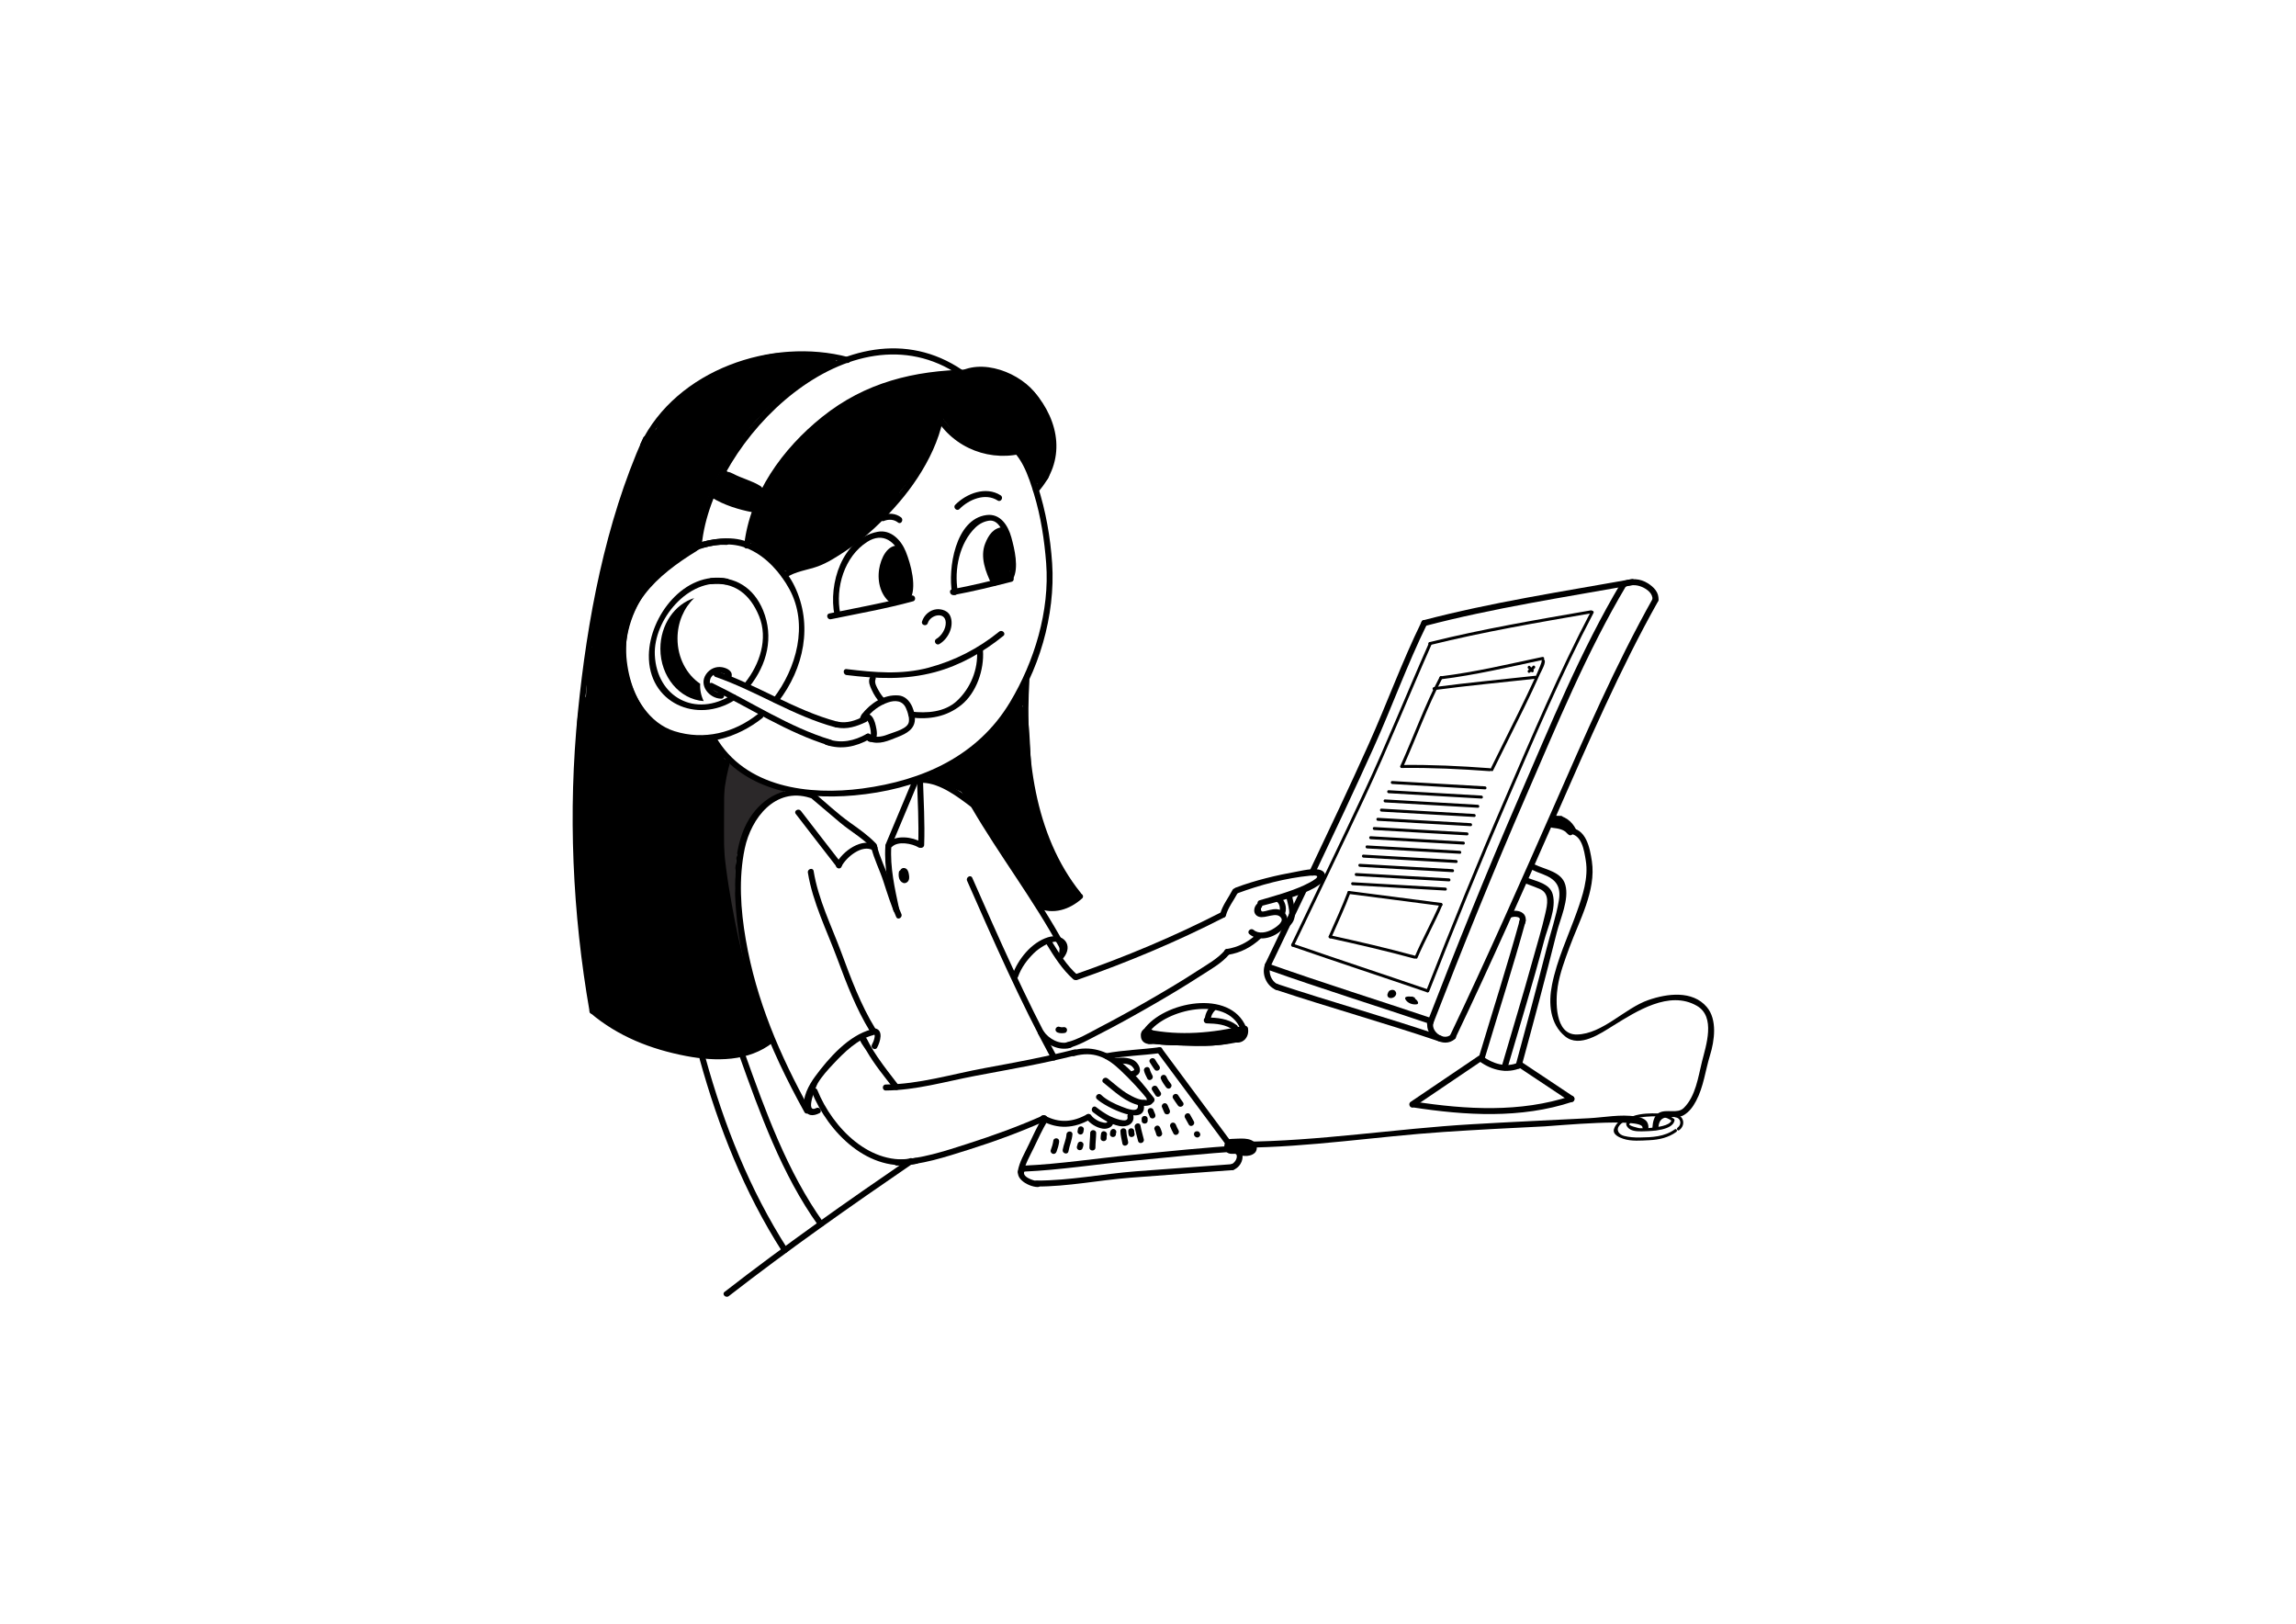 <?xml version="1.0" encoding="utf-8"?>
<!-- Generator: Adobe Illustrator 15.1.0, SVG Export Plug-In . SVG Version: 6.00 Build 0)  -->
<!DOCTYPE svg PUBLIC "-//W3C//DTD SVG 1.1//EN" "http://www.w3.org/Graphics/SVG/1.1/DTD/svg11.dtd">
<svg version="1.1" id="Layer_1" xmlns="http://www.w3.org/2000/svg" xmlns:xlink="http://www.w3.org/1999/xlink" x="0px" y="0px"
	 width="841.89px" height="595.28px" viewBox="0 0 841.89 595.28" enable-background="new 0 0 841.89 595.28" xml:space="preserve">
<g>
	<g>
		<path fill="#2B2829" d="M266.755,285.232c-1.476,3.341-1.892,6.586-1.941,10.225c-0.039,2.827,4.305,2.816,4.377,0
			c0.12-4.604,0.866-9.121,1.459-13.68c-1.359,0.369-2.72,0.736-4.08,1.104c1.798,3.04,4.164,5.331,7.17,7.169
			c2.421,1.481,4.573-2.264,2.209-3.779c-1.951-1.253-3.939-1.646-6.211-1.941c-2.557-0.332-2.807,3.571-0.582,4.3
			c4.678,1.531,9.093,3.416,14.079,3.544c2.861,0.074,2.765-4.131,0-4.378c-3.644-0.325-6.678-2.25-9.84-3.896
			c-0.562,1.333-1.125,2.667-1.687,4c1.981,0.801,3.826,1.88,5.804,2.679c2.212,0.895,4.642,0.839,6.808,1.844
			c0.173-1.334,0.348-2.668,0.521-4.001c-10.829,3.592-14.815,12.298-18.126,22.507c-0.885,2.724,3.236,3.751,4.222,1.163
			c2.674-7.031,5.28-14.17,5.732-21.742c0.114-1.926-2.459-2.874-3.737-1.547c-4.582,4.759-6.367,11.932-7.025,18.33
			c-0.239,2.335,2.984,2.752,4.079,1.105c3.459-5.203,3.634-13.158,3.035-19.164c-0.167-1.675-2.391-3.187-3.736-1.547
			c-3.021,3.679-3.465,8.369-3.869,12.967c-0.486,5.529-2.231,11.626-0.708,17.07c0.546,1.949,3.86,2.231,4.222,0
			c1.376-8.483,1.037-17.013,1.172-25.572c0.04-2.456-3.731-3.005-4.3-0.582c-2.099,8.959-1.586,18.084-1.537,27.214
			c0.025,4.72,0.566,9.393,1.186,14.067c0.53,3.995,0.524,7.787,2.212,11.479c1.174,2.564,4.947,0.338,3.782-2.211
			c-1.683-3.674-1.633-9.272-2.126-13.246s-0.666-7.94-0.686-11.942c-0.044-8.129-0.48-16.213,1.39-24.198
			c-1.433-0.193-2.866-0.387-4.299-0.581c-0.129,8.147,0.294,16.333-1.017,24.409c1.407,0,2.815,0,4.222,0
			c-1.195-4.269,0.299-8.877,0.658-13.205c0.333-4.011,0.082-9.271,2.792-12.574c-1.245-0.516-2.49-1.032-3.737-1.547
			c0.528,5.305,0.614,12.367-2.437,16.954c1.359,0.367,2.719,0.735,4.078,1.104c0.535-5.202,2.025-11.373,5.743-15.234
			c-1.245-0.515-2.491-1.032-3.736-1.548c-0.426,7.141-3.057,13.952-5.576,20.579c1.406,0.387,2.814,0.773,4.222,1.163
			c2.791-8.606,5.806-16.377,15.07-19.448c1.633-0.542,2.368-3.146,0.521-4.001c-2.088-0.968-4.106-1.229-6.359-1.68
			c-2.405-0.48-4.972-2.343-7.295-3.283c-2.317-0.937-3.86,2.87-1.687,4.001c3.952,2.058,7.544,4.092,12.048,4.494
			c0-1.459,0-2.919,0-4.378c-4.567-0.118-8.642-1.989-12.916-3.388c-0.194,1.433-0.387,2.866-0.582,4.299
			c1.468,0.054,2.803,0.5,4.002,1.343c0.736-1.259,1.473-2.521,2.209-3.779c-2.362-1.446-4.185-3.211-5.598-5.598
			c-1.212-2.048-3.815-0.925-4.08,1.104c-0.594,4.567-1.339,9.067-1.458,13.68c1.46,0,2.917,0,4.377,0
			c0.038-2.78,0.198-5.422,1.342-8.016C271.664,284.884,267.893,282.655,266.755,285.232L266.755,285.232z"/>
	</g>
	<g>
		<path fill="#2B2829" d="M272.397,342.667c-3.802-15.901-6.884-38.031,7.279-49.857c-1.031-1.032-2.063-2.064-3.095-3.095
			c-15.437,16.879-12.595,43.609-6.034,63.6c0.875,2.67,5.103,1.526,4.222-1.163c-6.02-18.343-9.395-43.702,4.908-59.341
			c1.931-2.112-0.949-4.887-3.095-3.095c-15.442,12.893-12.567,36.715-8.406,54.115
			C268.833,346.574,273.054,345.409,272.397,342.667L272.397,342.667z"/>
	</g>
	<g>
		<path d="M394.977,359.259c18.462-6.44,36.483-13.99,53.889-22.91c1.258-0.644,0.148-2.531-1.104-1.89
			c-17.239,8.832-35.081,16.312-53.366,22.69C393.072,357.61,393.641,359.727,394.977,359.259L394.977,359.259z"/>
	</g>
	<g>
		<path d="M449.505,335.649c0.842-3.053,2.877-5.491,4.313-8.266c0.647-1.251-1.242-2.358-1.89-1.105
			c-1.528,2.952-3.638,5.538-4.533,8.79C447.019,336.43,449.131,337.009,449.505,335.649L449.505,335.649z"/>
	</g>
	<g>
		<path d="M453.684,327.524c8.429-3.15,17.75-5.608,26.729-6.489c6.023-0.59-0.105,2.55-2.264,3.54
			c-5.221,2.396-10.799,3.866-16.291,5.482c-1.351,0.396-0.775,2.51,0.582,2.109c2.625-0.771,25.609-5.932,23.356-11.79
			c-1.162-3.021-7.977-1.246-10.138-0.861c-7.614,1.354-15.306,3.187-22.556,5.899C451.792,325.904,452.358,328.021,453.684,327.524
			L453.684,327.524z"/>
	</g>
	<g>
		<path d="M461.26,331.086c-1.724,1.242-2.046,4.209,0.353,5.008c2.424,0.811,6.603-2.12,8.199,0.514
			c0.958,1.579-2.462,3.674-3.433,4.202c-1.965,1.068-4.851,1.701-6.712,0.113c-1.069-0.911-2.625,0.631-1.548,1.548
			c3.805,3.244,10.108,1.025,12.872-2.623c1.195-1.577,1.492-3.386,0.237-5.006c-0.673-0.868-2.093-1.505-3.161-1.537
			c-0.847-0.025-1.627,0.096-2.449,0.286c-0.537,0.124-1.067,0.286-1.602,0.421c-0.241,0.045-0.483,0.09-0.725,0.133
			c-0.687,0.167-0.994-0.225-0.928-1.169C463.497,332.156,462.407,330.259,461.26,331.086L461.26,331.086z"/>
	</g>
	<g>
		<path d="M468.189,330.603c1.049,0.703,1.327,2.478,0.957,3.6c-0.442,1.345,1.672,1.915,2.11,0.582
			c0.692-2.098-0.109-4.831-1.963-6.071C468.119,327.927,467.024,329.822,468.189,330.603L468.189,330.603z"/>
	</g>
	<g>
		<path d="M471.518,328.307c0.538,3.057,2.805,7.935-0.774,9.893c-1.237,0.678-0.132,2.567,1.105,1.89
			c4.788-2.618,2.516-8.188,1.778-12.363C473.384,326.338,471.273,326.928,471.518,328.307L471.518,328.307z"/>
	</g>
	<g>
		<path d="M460.579,342.656c-3.109,2.85-6.653,4.613-10.824,5.282c-1.392,0.222-0.8,2.33,0.581,2.109
			c4.534-0.727,8.42-2.753,11.791-5.844C463.17,343.248,461.618,341.705,460.579,342.656L460.579,342.656z"/>
	</g>
	<g>
		<path d="M391.693,384.249c3.827-0.94,7.505-3.123,10.983-4.891c6.396-3.249,12.667-6.744,18.892-10.306
			c6.318-3.614,12.57-7.351,18.684-11.301c3.531-2.283,7.866-4.669,10.568-7.986c0.883-1.084-0.656-2.642-1.548-1.547
			c-2.599,3.19-6.729,5.427-10.125,7.642c-5.752,3.755-11.676,7.257-17.624,10.694c-5.994,3.462-12.056,6.81-18.195,10.01
			c-3.845,2.005-7.966,4.529-12.216,5.574C389.742,382.477,390.323,384.587,391.693,384.249L391.693,384.249z"/>
	</g>
	<g>
		<path d="M383.754,346.171c2.819,4.604,5.694,9.176,9.747,12.808c1.047,0.938,2.602-0.604,1.547-1.548
			c-3.92-3.514-6.678-7.915-9.405-12.365C384.909,343.864,383.015,344.963,383.754,346.171L383.754,346.171z"/>
	</g>
	<g>
		<path d="M380.745,379.14c2.557,3.655,7.266,6.283,11.769,5.018c1.357-0.381,0.78-2.492-0.581-2.11
			c-3.51,0.985-7.304-1.16-9.298-4.012C381.833,376.887,379.935,377.979,380.745,379.14L380.745,379.14z"/>
	</g>
	<g>
		<path d="M387.829,378.548c0.866,0.316,1.74,0.3,2.633,0.137c0.588-0.104,0.913-0.81,0.765-1.345
			c-0.169-0.613-0.761-0.872-1.347-0.765c-0.517,0.094-0.979,0.043-1.471-0.137c-0.56-0.205-1.197,0.225-1.344,0.765
			C386.896,377.812,387.269,378.345,387.829,378.548L387.829,378.548z"/>
	</g>
	<g>
		<path d="M354.615,322.914c9.691,22.013,19.445,44.191,30.924,65.343c0.673,1.239,2.563,0.135,1.89-1.105
			c-11.477-21.148-21.232-43.328-30.924-65.343C355.938,320.52,354.053,321.636,354.615,322.914L354.615,322.914z"/>
	</g>
	<g>
		<path d="M373.306,358.085c1.178-3.334,3.249-6.113,5.742-8.589c1.103-1.096,2.375-1.977,3.702-2.772
			c0.671-0.387,1.368-0.72,2.093-0.996c0.287-0.089,0.573-0.179,0.859-0.269c2.371-0.807,3.238,0.63,2.601,4.312
			c-0.894,1.077,0.646,2.635,1.548,1.547c3.997-4.817,0.002-9.447-5.59-7.701c-6.073,1.896-11.023,8.107-13.066,13.888
			C370.724,358.838,372.839,359.406,373.306,358.085L373.306,358.085z"/>
	</g>
	<g>
		<path d="M356.257,296.101c10.218,17.491,22.575,33.64,32.286,51.437c0.675,1.24,2.567,0.135,1.89-1.104
			c-9.711-17.798-22.066-33.946-32.286-51.438C357.436,293.778,355.543,294.879,356.257,296.101L356.257,296.101z"/>
	</g>
	<g>
		<path d="M338.323,286.986c6.402,0.153,13.005,5.242,17.917,8.959c1.126,0.853,2.214-1.049,1.105-1.89
			c-5.271-3.991-12.128-9.093-19.022-9.259C336.911,284.765,336.914,286.953,338.323,286.986L338.323,286.986z"/>
	</g>
	<g>
		<path d="M296.227,319.917c1.792,11.002,6.927,21.151,10.779,31.531c3.407,9.185,6.903,18.353,12.041,26.734
			c0.737,1.201,2.63,0.103,1.89-1.105c-5.355-8.736-8.896-18.327-12.447-27.899c-3.653-9.85-8.45-19.396-10.151-29.842
			C298.111,317.944,296.001,318.536,296.227,319.917L296.227,319.917z"/>
	</g>
	<g>
		<path d="M319.563,377.396c-8.398,2.174-15.73,10.543-20.679,17.261c-2.228,3.027-4.938,7.824-3.85,11.776
			c0.797,2.9,3.184,2.796,5.399,1.692c1.263-0.63,0.154-2.518-1.105-1.89c-4.408,2.195,0.002-8.229,0.55-9.14
			c1.564-2.602,3.662-4.885,5.733-7.091c3.967-4.222,8.804-9.016,14.533-10.499C321.511,379.153,320.932,377.041,319.563,377.396
			L319.563,377.396z"/>
	</g>
	<g>
		<path d="M320.111,379.096c0.821,0.128,0.671,0.788,0.5,1.572c-0.174,0.8-0.492,1.576-0.881,2.292
			c-0.672,1.242,1.217,2.347,1.89,1.105c1.092-2.012,2.574-6.537-0.928-7.08C319.312,376.771,318.719,378.879,320.111,379.096
			L320.111,379.096z"/>
	</g>
	<g>
		<path d="M297.572,290.388c-9.117-2.891-17.809,1.83-22.707,9.6c-5.855,9.288-5.799,22.259-5.061,32.765
			c1.895,26.938,12.245,51.611,25.165,74.979c0.684,1.235,2.574,0.132,1.89-1.105c-10.915-19.742-19.542-39.836-23.396-62.151
			c-1.896-10.98-2.678-22.415-0.383-33.389c2.337-11.169,11.203-22.617,23.911-18.587
			C298.341,292.928,298.914,290.813,297.572,290.388L297.572,290.388z"/>
	</g>
	<g>
		<path d="M297.595,400.221c6.074,15.024,21.022,30.097,38.556,26.431c1.382-0.288,0.796-2.398-0.582-2.109
			c-16.254,3.396-30.266-11.056-35.864-24.902C299.184,398.349,297.065,398.91,297.595,400.221L297.595,400.221z"/>
	</g>
	<g>
		<path d="M315.105,379.939c-0.262,1.607,1.913,4.068,2.686,5.41c2.826,4.908,6.477,9.317,9.929,13.789
			c0.849,1.1,2.753,0.011,1.89-1.104c-2.663-3.45-5.358-6.868-7.821-10.464c-1.058-1.543-2.043-3.146-2.939-4.788
			c-0.37-0.678-1.483-3.183-1.633-2.262C317.441,379.14,315.332,378.548,315.105,379.939L315.105,379.939z"/>
	</g>
	<g>
		<path d="M324.779,399.793c11.082-0.083,21.905-3.281,32.728-5.34c12.349-2.347,24.738-4.431,36.922-7.561
			c1.368-0.35,0.787-2.46-0.582-2.109c-10.825,2.779-21.812,4.765-32.796,6.791c-11.945,2.202-24.075,5.938-36.272,6.03
			C323.368,397.615,323.368,399.804,324.779,399.793L324.779,399.793z"/>
	</g>
	<g>
		<path d="M328.883,427.312c8.917-0.158,17.891-3.177,26.311-5.823c9.616-3.024,19.127-6.532,28.335-10.641
			c1.287-0.573,0.171-2.458-1.105-1.89c-9.042,4.033-18.389,7.396-27.812,10.418c-8.187,2.625-17.053,5.593-25.729,5.746
			C327.475,425.146,327.471,427.336,328.883,427.312L328.883,427.312z"/>
	</g>
	<g>
		<path d="M381.958,410.861c5.975,3.234,11.889,2.852,17.749-0.457c1.229-0.693,0.126-2.585-1.105-1.89
			c-5.175,2.922-10.23,3.33-15.538,0.457C381.822,408.299,380.717,410.188,381.958,410.861L381.958,410.861z"/>
	</g>
	<g>
		<path d="M393.882,387.167c6.911-1.841,11.737,0.269,16.803,5.057c3.869,3.66,7.584,7.612,10.861,11.809
			c0.867,1.111,2.406-0.449,1.546-1.548c-7.418-9.499-16.531-20.963-29.792-17.428C391.939,385.42,392.516,387.532,393.882,387.167
			L393.882,387.167z"/>
	</g>
	<g>
		<path d="M420.554,403.446c-0.175-0.347-1.584-0.223-1.932-0.273c-1.674-0.248-3.243-1.093-4.701-1.907
			c-2.836-1.584-5.248-3.896-7.792-5.896c-1.096-0.861-2.657,0.676-1.547,1.548c4.063,3.193,8.181,7.355,13.456,8.364
			c2.144,0.41,5.969,0.147,4.405-2.941C421.807,401.082,419.919,402.189,420.554,403.446L420.554,403.446z"/>
	</g>
	<g>
		<path d="M417.162,404.735c0.866,3.743-4.081,1.672-5.936,0.949c-2.531-0.988-5.491-2.377-7.466-4.295
			c-1.013-0.983-2.563,0.564-1.548,1.548c2.931,2.845,19.364,11.182,17.06,1.216C418.953,402.777,416.844,403.36,417.162,404.735
			L417.162,404.735z"/>
	</g>
	<g>
		<path d="M413.421,409.387c0.665,3.016-5.814,0.137-6.466-0.197c-1.791-0.921-3.465-2.095-5.06-3.319
			c-1.12-0.859-2.208,1.043-1.105,1.89c2.856,2.193,6.064,4.313,9.638,5.054c2.788,0.574,5.806-0.819,5.103-4.009
			C415.228,407.427,413.118,408.01,413.421,409.387L413.421,409.387z"/>
	</g>
	<g>
		<path d="M405.944,410.937c0.541,1.455-2.758,0.227-3.065,0.079c-1.02-0.492-2.082-1.204-2.779-2.107
			c-0.849-1.104-2.751-0.016-1.89,1.104c1.447,1.881,3.747,3.384,6.111,3.772c2.121,0.349,4.63-1.015,3.732-3.431
			C407.566,409.045,405.45,409.611,405.944,410.937L405.944,410.937z"/>
	</g>
	<g>
		<path d="M408.776,390.012c1.866-0.021,3.955-0.372,5.684,0.507c0.468,0.237,0.866,0.644,1.163,1.07
			c0.436,0.62,0.34,0.804-0.366,0.992c-1.361,0.361-0.784,2.474,0.582,2.109c2.604-0.69,2.672-2.994,1.178-4.862
			c-1.969-2.463-5.459-2.037-8.24-2.005C407.366,387.838,407.366,390.026,408.776,390.012L408.776,390.012z"/>
	</g>
	<g>
		<path d="M267.229,475.17c21.863-16.98,44.525-32.88,67.361-48.517c1.157-0.793,0.062-2.69-1.105-1.89
			c-22.992,15.741-45.793,31.763-67.803,48.858C264.568,474.488,266.129,476.024,267.229,475.17L267.229,475.17z"/>
	</g>
	<g>
		<path d="M270.969,386.68c7.665,21.476,15.704,43.931,29.076,62.604c0.814,1.137,2.715,0.045,1.89-1.105
			c-13.276-18.541-21.246-40.761-28.855-62.081C272.61,384.779,270.494,385.348,270.969,386.68L270.969,386.68z"/>
	</g>
	<g>
		<path d="M256.554,388.318c6.837,24.79,16.351,48.835,30.271,70.542c0.759,1.182,2.654,0.088,1.89-1.105
			c-13.823-21.555-23.261-45.401-30.05-70.018C258.29,386.378,256.179,386.955,256.554,388.318L256.554,388.318z"/>
	</g>
	<g>
		<path d="M594.414,213.643c-14.822,24.902-25.911,52.151-37.431,78.686c-11.836,27.26-22.949,54.83-33.662,82.55
			c-0.511,1.318,1.605,1.883,2.109,0.581c10.903-28.203,22.246-56.232,34.286-83.97c11.242-25.895,22.124-52.443,36.587-76.742
			C597.026,213.531,595.135,212.431,594.414,213.643L594.414,213.643z"/>
	</g>
	<g>
		<path d="M583.356,224.168c-11.701,22.244-21.544,45.571-31.522,68.625c-10.068,23.266-19.61,46.76-28.847,70.369
			c-0.256,0.658,0.802,0.94,1.057,0.29c9.202-23.521,18.731-46.915,28.734-70.106c9.95-23.062,19.824-46.386,31.522-68.625
			C584.628,224.097,583.684,223.544,583.356,224.168L583.356,224.168z"/>
	</g>
	<g>
		<path d="M606.062,219.39c-13.757,24.517-24.877,50.278-36.188,75.977c-12.383,28.133-24.798,56.254-38.051,83.992
			c-0.607,1.266,1.28,2.377,1.89,1.104c12.947-27.093,25.091-54.552,37.187-82.031c11.601-26.35,22.947-52.799,37.053-77.938
			C608.644,219.262,606.752,218.159,606.062,219.39L606.062,219.39z"/>
	</g>
	<g>
		<path d="M595.649,215.25c2.183-0.873,4.249-1,6.419-0.07c1.915,0.821,4.094,2.458,3.844,4.761c-0.152,1.403,2.039,1.388,2.188,0
			c0.297-2.739-1.723-4.734-3.866-6.094c-2.817-1.785-6.107-1.933-9.166-0.708C593.772,213.658,594.337,215.775,595.649,215.25
			L595.649,215.25z"/>
	</g>
	<g>
		<path d="M523.422,374.604c-1.097,5.35,5.854,10.063,10.119,6.263c1.056-0.94-0.498-2.483-1.548-1.548
			c-2.582,2.303-7.114-0.953-6.462-4.134C525.813,373.807,523.704,373.222,523.422,374.604L523.422,374.604z"/>
	</g>
	<g>
		<path d="M522.52,229.495c25.136-6.589,50.84-10.491,76.386-15.065c1.389-0.249,0.799-2.357-0.582-2.111
			c-25.548,4.574-51.252,8.477-76.385,15.065C520.574,227.741,521.153,229.853,522.52,229.495L522.52,229.495z"/>
	</g>
	<g>
		<path d="M524.418,236.471c19.524-4.833,39.352-8.211,59.158-11.647c0.695-0.12,0.4-1.175-0.29-1.055
			c-19.807,3.436-39.635,6.813-59.159,11.647C523.44,235.585,523.731,236.641,524.418,236.471L524.418,236.471z"/>
	</g>
	<g>
		<path d="M477.115,325.782c-4.405,9.229-8.83,18.449-13.25,27.671c-0.607,1.266,1.28,2.377,1.89,1.105
			c4.42-9.224,8.845-18.443,13.25-27.671C479.61,325.62,477.723,324.509,477.115,325.782L477.115,325.782z"/>
	</g>
	<g>
		<path d="M521.284,227.886c-7.204,14.679-12.768,30.133-19.467,45.049c-6.992,15.575-14.309,31.008-21.643,46.424
			c-0.604,1.268,1.284,2.379,1.89,1.104c7.334-15.418,14.625-30.859,21.645-46.425c6.721-14.904,12.263-30.373,19.465-45.048
			C523.793,227.729,521.906,226.619,521.284,227.886L521.284,227.886z"/>
	</g>
	<g>
		<path d="M523.978,235.711c-8.024,18.09-15.333,36.437-23.71,54.381c-8.767,18.78-17.811,37.43-26.773,56.119
			c-0.303,0.633,0.64,1.188,0.945,0.552c8.706-18.152,17.471-36.276,26.019-54.504c8.661-18.473,16.198-37.358,24.464-55.995
			C525.204,235.625,524.262,235.067,523.978,235.711L523.978,235.711z"/>
	</g>
	<g>
		<path d="M467.798,362.854c19.907,6.615,40.131,12.235,59.999,18.977c1.341,0.455,1.911-1.658,0.582-2.109
			c-19.867-6.742-40.09-12.361-59.999-18.978C467.037,360.298,466.467,362.412,467.798,362.854L467.798,362.854z"/>
	</g>
	<g>
		<path d="M464.844,355.51c19.729,6.996,39.718,13.219,59.553,19.902c1.342,0.451,1.913-1.663,0.581-2.109
			c-19.834-6.687-39.822-12.909-59.552-19.903C464.092,352.928,463.523,355.041,464.844,355.51L464.844,355.51z"/>
	</g>
	<g>
		<path d="M473.821,347.015c16.437,5.707,32.972,11.126,49.432,16.765c0.669,0.229,0.955-0.827,0.29-1.056
			c-16.459-5.637-32.995-11.058-49.431-16.765C473.443,345.728,473.159,346.786,473.821,347.015L473.821,347.015z"/>
	</g>
	<g>
		<path d="M463.989,353.239c-1.614,3.497,0.25,8.152,3.809,9.615c1.307,0.536,1.868-1.582,0.582-2.11
			c-2.166-0.892-3.47-4.296-2.501-6.399C466.467,353.072,464.581,351.959,463.989,353.239L463.989,353.239z"/>
	</g>
	<g>
		<path d="M569.125,299.373c-0.543,0.938-0.881,1.937-0.971,3.016c-0.054,0.642,0.543,1.033,1.094,1.095
			c2.232,0.25,4.301,0.579,5.793,2.415c0.516-0.517,1.03-1.032,1.548-1.547c-1.599-1.599-3.191-3.2-4.651-4.925
			c-0.259,0.622-0.518,1.244-0.773,1.868c0.372,0,0.741,0,1.113,0c1.413,0,1.413-2.189,0-2.189c-0.646,0-1.289,0-1.935,0
			c0.097,0.717,0.194,1.433,0.291,2.148c2.328-0.372,4.431,2.014,5.331,3.876c0.314-0.55,0.628-1.097,0.944-1.646
			c-1.46-0.075-2.451-1.308-3.463-2.221c-1.151-1.041-2.381-1.685-3.924-1.884c-1.398-0.179-1.381,2.012,0,2.189
			c1.526,0.196,2.577,1.445,3.657,2.418c1.081,0.972,2.259,1.611,3.729,1.686c0.89,0.045,1.283-0.948,0.945-1.647
			c-1.396-2.888-4.446-5.418-7.802-4.88c-1.247,0.2-0.911,2.15,0.29,2.15c0.646,0,1.289,0,1.935,0c1.413,0,1.413-2.189,0-2.189
			c-0.372,0-0.741,0-1.113,0c-1.016,0-1.37,1.165-0.774,1.868c1.46,1.726,3.053,3.326,4.651,4.925
			c1.018,1.021,2.42-0.477,1.548-1.547c-1.861-2.292-4.562-2.747-7.341-3.057c0.364,0.363,0.729,0.729,1.095,1.094
			c0.058-0.686,0.329-1.32,0.671-1.91C571.722,299.256,569.83,298.153,569.125,299.373L569.125,299.373z"/>
	</g>
	<g>
		<path d="M575.268,305.672c4.793,0.052,5.607,6.215,6.201,9.806c1.043,6.32-1.182,12.998-3.283,18.872
			c-3.176,8.886-7.253,17.397-9.105,26.711c-1.334,6.706-0.811,14.287,4.809,18.89c5.336,4.369,13.095-1.126,17.652-3.938
			c8.519-5.252,20.527-13.068,30.634-7.278c7.023,4.023,3.381,14.555,1.91,20.459c-1.419,5.711-2.311,12.676-6.675,16.993
			c-2.332,2.305-6.244,0.263-9.112,1.802c-1.843,0.988-2.251,3.459-2.386,5.304c-0.103,1.408,2.088,1.397,2.188,0
			c0.432-5.942,6.064-2.544,9.277-4.453c2.088-1.239,3.382-3.064,4.515-5.175c2.785-5.189,3.422-11.23,5.134-16.792
			c1.636-5.308,2.754-13.053-1.188-17.687c-5.271-6.199-14.58-4.936-21.448-2.546c-8.693,3.022-16.736,12.402-26.131,12.624
			c-8.277,0.197-7.895-12.502-7.067-17.621c0.793-4.93,2.602-9.696,4.31-14.365c3.563-9.728,9.805-20.738,8.208-31.499
			c-0.744-5.027-2.131-12.227-8.441-12.295C573.855,303.469,573.857,305.657,575.268,305.672L575.268,305.672z"/>
	</g>
	<g>
		<path d="M451.569,423.012c1.012-0.005,2.022-0.028,3.033-0.032c0.467-0.005,0.933,0.002,1.398,0.013
			c0.201,0.004,0.399,0.015,0.601,0.025c0.624,0.032,0.12,0.043,0.045-0.004c-0.327-0.327-0.654-0.654-0.981-0.981
			c0.026,0.043,0.054,0.086,0.079,0.126c0.142-1.104,0.284-2.21,0.428-3.315c-0.034,0.03-0.068,0.061-0.101,0.09
			c0.402-0.235,0.804-0.47,1.206-0.705c0.804-0.169-0.147,0.002-0.289,0.009c-0.346,0.019-0.692,0.008-1.039,0
			c-0.316-0.011-0.299-0.005-0.588-0.071c0.648,0.15,0.048,0.009-0.153-0.083c-1.355-0.622-2.935-0.397-3.743,0.981
			c-0.696,1.19-0.374,3.12,0.981,3.745c2.163,0.991,5.624,1.637,7.595-0.097c0.899-0.789,1.043-2.323,0.428-3.315
			c-1.674-2.701-6.197-1.868-8.899-1.857C448.041,417.552,448.041,423.024,451.569,423.012L451.569,423.012z"/>
	</g>
	<g>
		<path d="M597.018,411.032c-1.319,0.733-0.611,2.031,0.385,2.798c1.483,1.142,4.215,0.954,5.942,0.902
			c2.642-0.077,9.769-0.389,10.619-3.767c0.171-0.684-0.885-0.975-1.056-0.29c-0.537,2.135-5.562,2.562-7.268,2.78
			c-1.478,0.188-2.97,0.233-4.455,0.174c-0.027-0.003-4.775-1.007-3.616-1.652C598.187,411.635,597.633,410.69,597.018,411.032
			L597.018,411.032z"/>
	</g>
	<g>
		<path d="M597.406,411.124c1.945-1.573,6.099-1.739,8.4-1.855c2.427-0.121,5.312,0.09,7.242,1.719
			c0.535,0.451,1.312-0.318,0.774-0.773c-2.231-1.884-5.216-2.075-8.017-2.039c-2.751,0.034-6.953,0.378-9.174,2.176
			C596.083,410.795,596.863,411.564,597.406,411.124L597.406,411.124z"/>
	</g>
	<g>
		<path d="M596.259,409.799c-2.001,0.526-3.771,2.084-4.429,4.051c-0.688,2.059,1.913,3.159,3.381,3.648
			c2.976,0.988,6.483,0.663,9.558,0.518c3.54-0.164,7-0.934,9.901-3.044c0.563-0.41,0.019-1.361-0.552-0.944
			c-3.777,2.746-8.332,2.929-12.834,2.994c-1.949,0.028-3.886-0.094-5.782-0.579c-1.917-0.491-3.146-2.219-1.58-3.99
			c0.685-0.776,1.638-1.339,2.628-1.597C597.231,410.676,596.94,409.619,596.259,409.799L596.259,409.799z"/>
	</g>
	<g>
		<path d="M614.325,409.643c2.073,0.246,2.396,2.634,0.818,3.769c-0.568,0.406-0.023,1.357,0.552,0.945
			c2.503-1.798,1.794-5.434-1.37-5.808C613.624,408.465,613.633,409.56,614.325,409.643L614.325,409.643z"/>
	</g>
	<g>
		<path d="M375.533,429.524c13.101-0.586,26.159-2.64,39.209-3.903c13.554-1.311,27.087-2.781,40.684-3.574
			c1.402-0.083,1.411-2.271,0-2.188c-13.595,0.793-27.134,2.247-40.684,3.574c-13.045,1.28-26.11,3.317-39.209,3.903
			C374.129,427.399,374.123,429.589,375.533,429.524L375.533,429.524z"/>
	</g>
	<g>
		<path d="M374.395,427.475c-3.71,3.963,2.434,7.614,6.063,7.706c1.413,0.034,1.409-2.155,0-2.189
			c-1.599-0.04-6.532-1.814-4.515-3.969C376.905,427.994,375.362,426.442,374.395,427.475L374.395,427.475z"/>
	</g>
	<g>
		<path d="M380.095,434.999c11.413,0.036,22.908-2.328,34.289-3.224c12.521-0.987,25.053-1.841,37.578-2.796
			c1.398-0.107,1.408-2.298,0-2.189c-11.825,0.902-23.656,1.726-35.483,2.632c-12.047,0.924-24.323,3.427-36.383,3.388
			C378.682,432.806,378.684,434.994,380.095,434.999L380.095,434.999z"/>
	</g>
	<g>
		<path d="M453.194,423.003c0.985,1.239-0.447,3.447-1.706,3.826c-1.349,0.406-0.773,2.518,0.582,2.109
			c2.983-0.896,4.696-4.938,2.672-7.483C453.863,420.35,452.324,421.91,453.194,423.003L453.194,423.003z"/>
	</g>
	<g>
		<path d="M382.147,409.923c-1.89,3.202-3.455,6.545-5.032,9.905c-1.464,3.117-3.363,6.148-3.914,9.587
			c-0.22,1.381,1.89,1.974,2.112,0.582c0.517-3.241,2.292-6.129,3.691-9.063c1.601-3.352,3.143-6.701,5.032-9.905
			C384.754,409.81,382.863,408.709,382.147,409.923L382.147,409.923z"/>
	</g>
	<g>
		<path d="M406.104,388.261c6.295-1.162,12.706-1.31,19.043-2.147c1.379-0.183,1.396-2.375,0-2.189
			c-6.534,0.863-13.135,1.026-19.625,2.228C404.136,386.408,404.724,388.518,406.104,388.261L406.104,388.261z"/>
	</g>
	<g>
		<path d="M424.203,385.57c8.573,11.553,17.145,23.104,25.719,34.655c0.831,1.12,2.731,0.03,1.89-1.104
			c-8.572-11.552-17.146-23.103-25.72-34.656C425.263,383.345,423.36,384.435,424.203,385.57L424.203,385.57z"/>
	</g>
	<g>
		<path d="M420.484,379.538c12.098,2.451,24.267,1.363,36.213-1.392c1.377-0.316,0.794-2.429-0.581-2.11
			c-11.568,2.668-23.336,3.765-35.051,1.392C419.688,377.147,419.101,379.258,420.484,379.538L420.484,379.538z"/>
	</g>
	<g>
		<path d="M421.185,378.652c6.12-8.71,28.624-13.697,33.627-1.471c0.525,1.287,2.645,0.725,2.109-0.581
			c-5.803-14.181-30.323-9.45-37.626,0.947C418.481,378.706,420.379,379.799,421.185,378.652L421.185,378.652z"/>
	</g>
	<g>
		<path d="M418.613,378.522c-0.436,1.062-0.363,2.27,0.387,3.17c0.75,0.902,2.014,1.176,3.131,1.032
			c0.592-0.077,1.094-0.44,1.094-1.094c0-0.541-0.5-1.172-1.094-1.095c-0.308,0.038-0.63,0.068-0.923,0.011
			c-0.244-0.05-0.383-0.118-0.507-0.229c-0.207-0.188,0.037,0.094-0.109-0.142c-0.03-0.049-0.07-0.194-0.062-0.124
			c-0.045-0.351,0.056-0.611,0.192-0.949c0.229-0.554-0.242-1.203-0.763-1.347C419.332,377.584,418.84,377.971,418.613,378.522
			L418.613,378.522z"/>
	</g>
	<g>
		<path d="M421.221,382.695c11.217,0.442,22.284,1.836,33.347-0.787c1.373-0.325,0.791-2.435-0.581-2.109
			c-10.874,2.575-21.752,1.144-32.766,0.707C419.809,380.45,419.815,382.64,421.221,382.695L421.221,382.695z"/>
	</g>
	<g>
		<path d="M455.347,377.532c0.268,1.193-0.43,2.848-1.99,2.519c-1.451-0.31-2.066,1.762-0.613,2.071
			c3.375,0.716,5.47-2.326,4.833-5.16C457.271,375.604,455.043,376.182,455.347,377.532L455.347,377.532z"/>
	</g>
	<g>
		<path d="M444.016,368.82c-1.39,1.363-2.174,3.15-2.287,5.089c-0.081,1.411,2.107,1.404,2.188,0
			c0.079-1.361,0.678-2.591,1.646-3.542C446.572,369.378,445.024,367.832,444.016,368.82L444.016,368.82z"/>
	</g>
	<g>
		<path d="M442.453,375.175c3.572,0.12,7,0.316,9.943,2.565c1.123,0.857,2.211-1.046,1.105-1.89
			c-3.234-2.469-7.122-2.732-11.049-2.864C441.042,372.939,441.047,375.128,442.453,375.175L442.453,375.175z"/>
	</g>
	<g>
		<path d="M386.245,418.107c-0.169,1.206-0.518,2.422-0.958,3.558c-0.218,0.556,0.233,1.199,0.763,1.344
			c0.62,0.171,1.131-0.207,1.347-0.763c0.44-1.135,0.789-2.35,0.958-3.557c0.082-0.59-0.134-1.174-0.765-1.347
			C387.072,417.199,386.326,417.516,386.245,418.107L386.245,418.107z"/>
	</g>
	<g>
		<path d="M391.052,415.867c-0.139,1.965-1.052,3.73-1.387,5.66c-0.242,1.379,1.868,1.972,2.11,0.582
			c0.372-2.136,1.31-4.058,1.466-6.242C393.339,414.457,391.15,414.468,391.052,415.867L391.052,415.867z"/>
	</g>
	<g>
		<path d="M395.233,414.021c-0.023,0.271-0.113,0.543-0.137,0.821c-0.051,0.594,0.537,1.094,1.094,1.094
			c0.637,0,1.043-0.5,1.095-1.094c0.023-0.273,0.113-0.545,0.137-0.821c0.051-0.596-0.537-1.094-1.095-1.094
			C395.692,412.927,395.284,413.427,395.233,414.021L395.233,414.021z"/>
	</g>
	<g>
		<path d="M395.096,419.63c-0.009,0.128-0.068,0.286-0.124,0.403c-0.25,0.543-0.158,1.176,0.393,1.499
			c0.477,0.28,1.247,0.149,1.497-0.394c0.231-0.496,0.382-0.962,0.423-1.509c0.045-0.597-0.53-1.095-1.095-1.095
			C395.562,418.535,395.141,419.035,395.096,419.63L395.096,419.63z"/>
	</g>
	<g>
		<path d="M399.748,415.389c-0.013,1.783-0.261,3.551-0.274,5.336c-0.008,1.41,2.181,1.41,2.189,0
			c0.013-1.785,0.261-3.553,0.273-5.336C401.947,413.976,399.758,413.978,399.748,415.389L399.748,415.389z"/>
	</g>
	<g>
		<path d="M403.755,415.509c-0.137,0.594-0.175,1.187-0.177,1.795c-0.002,1.411,2.187,1.411,2.188,0
			c0.002-0.414,0.006-0.81,0.099-1.214C406.177,414.716,404.065,414.132,403.755,415.509L403.755,415.509z"/>
	</g>
	<g>
		<path d="M407.175,414.688c-0.145,0.353-0.175,0.733-0.177,1.111c-0.009,1.411,2.18,1.411,2.189,0
			c0.002-0.22,0.017-0.331,0.098-0.529c0.225-0.554-0.239-1.202-0.765-1.347C407.894,413.749,407.4,414.134,407.175,414.688
			L407.175,414.688z"/>
	</g>
	<g>
		<path d="M410.829,414.705c0.025,1.552,0.455,3.014,0.725,4.531c0.244,1.388,2.354,0.797,2.11-0.581
			c-0.233-1.323-0.622-2.6-0.646-3.95C412.994,413.294,410.805,413.292,410.829,414.705L410.829,414.705z"/>
	</g>
	<g>
		<path d="M413.701,414.705c0.002,0.47,0.043,0.932,0.178,1.385c0.397,1.351,2.512,0.773,2.109-0.581
			c-0.083-0.284-0.096-0.511-0.098-0.804C415.886,413.294,413.697,413.292,413.701,414.705L413.701,414.705z"/>
	</g>
	<g>
		<path d="M416.067,413.217c0.295,1.719,0.845,3.362,1.231,5.062c0.312,1.377,2.422,0.794,2.11-0.581
			c-0.387-1.699-0.937-3.343-1.231-5.062C417.938,411.246,415.828,411.836,416.067,413.217L416.067,413.217z"/>
	</g>
	<g>
		<path d="M418.626,410.19c0,0.227,0,0.455,0,0.684c0,1.411,2.188,1.411,2.188,0c0-0.229,0-0.457,0-0.684
			C420.815,408.777,418.626,408.777,418.626,410.19L418.626,410.19z"/>
	</g>
	<g>
		<path d="M421.649,389.537c0.596,0.908,1.125,1.838,1.812,2.685c0.376,0.464,1.158,0.39,1.548,0c0.455-0.455,0.376-1.086,0-1.547
			c-0.562-0.695-0.981-1.497-1.471-2.243C422.769,387.259,420.873,388.353,421.649,389.537L421.649,389.537z"/>
	</g>
	<g>
		<path d="M425.644,395.433c0.459,1.165,1.16,2.125,1.888,3.134c0.348,0.482,0.946,0.716,1.498,0.394
			c0.477-0.28,0.741-1.014,0.391-1.499c-0.596-0.829-1.288-1.65-1.667-2.609c-0.218-0.557-0.725-0.937-1.347-0.766
			C425.879,394.231,425.423,394.877,425.644,395.433L425.644,395.433z"/>
	</g>
	<g>
		<path d="M430.13,402.67c0.532,0.909,1.19,1.729,1.778,2.6c0.787,1.163,2.683,0.068,1.89-1.105
			c-0.588-0.869-1.246-1.688-1.778-2.599C431.308,400.349,429.416,401.45,430.13,402.67L430.13,402.67z"/>
	</g>
	<g>
		<path d="M434.508,409.784c0.428,0.838,0.94,1.627,1.368,2.462c0.644,1.258,2.53,0.15,1.89-1.104
			c-0.428-0.836-0.94-1.625-1.368-2.463C435.756,407.422,433.866,408.531,434.508,409.784L434.508,409.784z"/>
	</g>
	<g>
		<path d="M438.582,416.853c-0.054-0.021-0.107-0.044-0.16-0.068c-0.167-0.218-0.336-0.436-0.503-0.653
			c0.011,0.031,0.023,0.063,0.037,0.096c0.205,0.558,0.732,0.932,1.344,0.764c0.539-0.147,0.973-0.785,0.766-1.345
			c-0.149-0.408-0.426-0.834-0.902-0.902c-0.59-0.083-1.173,0.135-1.345,0.766C437.676,416.028,437.99,416.77,438.582,416.853
			L438.582,416.853z"/>
	</g>
	<g>
		<path d="M419.488,392.56c0.227,1.003,0.748,1.947,1.204,2.86c0.63,1.263,2.52,0.153,1.889-1.105
			c-0.373-0.75-0.794-1.511-0.982-2.336C421.285,390.602,419.176,391.186,419.488,392.56L419.488,392.56z"/>
	</g>
	<g>
		<path d="M422.469,399.66c0.396,0.648,0.836,1.268,1.231,1.916c0.735,1.203,2.627,0.104,1.89-1.105
			c-0.396-0.647-0.836-1.266-1.231-1.915C423.625,397.354,421.732,398.453,422.469,399.66L422.469,399.66z"/>
	</g>
	<g>
		<path d="M426.054,405.83c0.293,0.732,0.584,1.466,0.93,2.176c0.263,0.536,1.012,0.678,1.499,0.394
			c0.54-0.319,0.653-0.962,0.391-1.499c-0.263-0.538-0.487-1.095-0.71-1.652c-0.222-0.554-0.722-0.937-1.347-0.765
			C426.291,404.628,425.831,405.273,426.054,405.83L426.054,405.83z"/>
	</g>
	<g>
		<path d="M429.063,412.943c0.316,0.904,0.773,1.735,1.203,2.587c0.638,1.261,2.526,0.151,1.89-1.105
			c-0.344-0.68-0.73-1.343-0.983-2.062c-0.196-0.564-0.741-0.933-1.347-0.766C429.281,411.746,428.864,412.379,429.063,412.943
			L429.063,412.943z"/>
	</g>
	<g>
		<path d="M420.965,407.869c0.254,0.536,0.43,1.104,0.684,1.642c0.256,0.538,1.017,0.675,1.498,0.394
			c0.548-0.321,0.647-0.958,0.392-1.499c-0.255-0.534-0.43-1.105-0.685-1.642c-0.254-0.539-1.015-0.673-1.496-0.391
			C420.811,406.693,420.71,407.33,420.965,407.869L420.965,407.869z"/>
	</g>
	<g>
		<path d="M423.317,414.038c0.257,0.63,0.535,1.246,0.685,1.915c0.304,1.377,2.413,0.793,2.109-0.581
			c-0.147-0.67-0.428-1.285-0.684-1.916c-0.225-0.554-0.721-0.938-1.347-0.765C423.557,412.837,423.091,413.484,423.317,414.038
			L423.317,414.038z"/>
	</g>
	<g>
		<path d="M296.326,291.671c3.991,3.299,7.866,6.733,11.856,10.032c3.799,3.142,8.051,5.521,11.491,9.121
			c0.977,1.021,2.522-0.528,1.548-1.548c-2.808-2.938-6.057-5.237-9.361-7.573c-4.934-3.487-9.335-7.734-13.986-11.58
			C296.794,289.232,295.237,290.771,296.326,291.671L296.326,291.671z"/>
	</g>
	<g>
		<path d="M291.777,298.381c5.03,6.528,10.057,13.059,15.127,19.557c0.868,1.111,2.406-0.449,1.548-1.548
			c-4.956-6.351-9.869-12.733-14.786-19.114C292.818,296.175,290.916,297.262,291.777,298.381L291.777,298.381z"/>
	</g>
	<g>
		<path d="M308.487,317.81c1.627-3.433,7.717-8.497,11.637-6.036c1.199,0.752,2.297-1.142,1.105-1.89
			c-5.004-3.141-12.478,2.278-14.631,6.82C305.997,317.974,307.884,319.086,308.487,317.81L308.487,317.81z"/>
	</g>
	<g>
		<path d="M319.483,310.751c0.993,4.218,3.081,8.179,4.418,12.312c1.435,4.438,2.823,8.854,4.721,13.12
			c0.573,1.287,2.459,0.174,1.89-1.104c-1.82-4.092-3.146-8.337-4.5-12.597c-1.302-4.103-3.439-8.155-4.418-12.312
			C321.271,308.795,319.16,309.379,319.483,310.751L319.483,310.751z"/>
	</g>
	<g>
		<path d="M334.792,285.601c-3.339,7.961-6.679,15.922-10.019,23.884c-0.545,1.3,1.573,1.862,2.112,0.582
			c3.339-7.963,6.678-15.923,10.018-23.885C337.448,284.882,335.329,284.32,334.792,285.601L334.792,285.601z"/>
	</g>
	<g>
		<path d="M327.149,310.388c2.221-2.099,7.254-1.152,9.618,0.263c1.215,0.728,2.314-1.167,1.105-1.89
			c-3.259-1.949-9.283-2.746-12.271,0.079C324.574,309.812,326.126,311.358,327.149,310.388L327.149,310.388z"/>
	</g>
	<g>
		<path d="M336.226,285.425c0.25,8.091,0.75,16.259,0.456,24.352c-0.051,1.411,2.137,1.406,2.188,0
			c0.295-8.093-0.205-16.261-0.455-24.352C338.371,284.016,336.182,284.012,336.226,285.425L336.226,285.425z"/>
	</g>
	<g>
		<path d="M324.642,310.231c-0.519,7.939,1.293,15.808,2.924,23.524c0.292,1.381,2.401,0.795,2.111-0.582
			c-1.593-7.541-3.353-15.188-2.846-22.942C326.924,308.823,324.734,308.832,324.642,310.231L324.642,310.231z"/>
	</g>
	<g>
		<path d="M329.607,319.699c-0.258,1.471-0.027,3.345,1.54,3.979c0.703,0.287,1.42-0.062,1.847-0.626
			c0.432-0.57,0.43-1.406,0.34-2.08c-0.104-0.788-0.278-1.84-0.938-2.381c-0.627-0.511-1.521-0.518-2.068,0.133
			c-1.007,1.196-0.788,3.104,0.2,4.228c0.394,0.449,1.146,0.402,1.548,0c0.442-0.442,0.393-1.099,0-1.548
			c0.113,0.131-0.184-0.363-0.112-0.175c-0.025-0.068-0.045-0.137-0.063-0.207c-0.088-0.321,0.003,0.194-0.027-0.133
			c-0.007-0.075,0.021-0.552-0.012-0.323c0.021-0.151,0.064-0.299,0.115-0.444c-0.058,0.135-0.061,0.149-0.008,0.045
			c0.116-0.216-0.163,0.167-0.008,0.013c-0.142,0.144-0.321,0.216-0.539,0.214c-0.134-0.038-0.268-0.074-0.403-0.113
			c-0.136-0.117-0.159-0.135-0.07-0.047c-0.147-0.151,0.025,0.126,0.049,0.196c0.073,0.223,0.137,0.467,0.168,0.697
			c0.029,0.218,0.033,0.436,0.021,0.656c0.012-0.223-0.169,0.372-0.008,0.054c-0.064,0.101-0.046,0.079,0.055-0.066
			c0.135-0.146,0.298-0.16,0.48-0.184c-0.113-0.003-0.072,0.006,0.127,0.021c-0.207-0.04,0.232,0.129,0.038,0.009
			c0.128,0.104,0.147,0.118,0.058,0.036c-0.188-0.175,0.124,0.199-0.032-0.031c-0.033-0.05-0.063-0.104-0.091-0.156
			c-0.144-0.263,0.063,0.201-0.04-0.107c-0.022-0.07-0.041-0.141-0.058-0.211c-0.08-0.329,0.003,0.182-0.027-0.182
			c-0.019-0.231-0.009-0.464,0.029-0.685c0.103-0.586-0.15-1.176-0.766-1.345C330.42,318.788,329.71,319.111,329.607,319.699
			L329.607,319.699z"/>
	</g>
	<g>
		<path d="M455.426,420.769c24.715-0.171,49.431-4.134,74.084-5.784c12.304-0.824,24.62-1.436,36.937-2.041
			c3.685-0.182,35.768-3.276,35.809,0.349c0.015,1.41,2.203,1.41,2.188,0c-0.03-2.805-2.159-3.521-4.671-3.955
			c-5.393-0.93-11.732,0.349-17.177,0.622c-14.272,0.721-28.55,1.37-42.817,2.198c-28.079,1.626-56.235,6.229-84.353,6.423
			C454.015,418.591,454.015,420.779,455.426,420.769L455.426,420.769z"/>
	</g>
	<g>
		<path d="M561.581,318.793c1.309,0.646,2.674,1.146,4.036,1.665c4.788,1.827,6.885,4.341,5.975,9.713
			c-0.988,5.82-2.997,11.669-4.451,17.397c-3.632,14.317-7.458,28.583-11.35,42.832c-0.375,1.364,1.737,1.941,2.109,0.582
			c4.454-16.308,8.826-32.643,12.915-49.047c1.282-5.134,4.639-12.162,3.157-17.517c-1.352-4.885-7.302-5.552-11.286-7.516
			C561.425,316.281,560.315,318.169,561.581,318.793L561.581,318.793z"/>
	</g>
	<g>
		<path d="M559.576,323.964c1.652,0.639,3.319,1.205,4.948,1.908c3.822,1.652,2.854,5.694,2.095,9.06
			c-1.268,5.63-3.003,11.234-4.544,16.799c-3.643,13.163-7.645,26.228-11.462,39.342c-0.396,1.359,1.717,1.935,2.109,0.581
			c4.538-15.581,9.353-31.093,13.478-46.791c1.302-4.957,4.601-11.859,3.134-17.049c-1.099-3.897-5.799-4.653-9.177-5.96
			C558.841,321.345,558.274,323.461,559.576,323.964L559.576,323.964z"/>
	</g>
	<g>
		<path d="M557.3,337.205c-4.626,16.811-9.972,33.419-14.963,50.122c-0.404,1.355,1.708,1.93,2.109,0.581
			c4.991-16.703,10.34-33.312,14.963-50.121C559.783,336.426,557.672,335.846,557.3,337.205L557.3,337.205z"/>
	</g>
	<g>
		<path d="M553.943,336.412c0.832-0.335,1.733-0.408,2.602-0.168c0.96,0.267,0.818,0.982,0.498,1.766
			c-0.534,1.306,1.584,1.868,2.11,0.581c0.658-1.607,0.301-3.358-1.328-4.182c-1.325-0.669-3.1-0.655-4.463-0.106
			C552.069,334.824,552.634,336.942,553.943,336.412L553.943,336.412z"/>
	</g>
	<g>
		<path d="M518.362,405.845c8.268-5.592,16.538-11.186,24.808-16.78c1.161-0.786,0.068-2.683-1.104-1.89
			c-8.271,5.592-16.541,11.187-24.809,16.78C516.094,404.741,517.188,406.638,518.362,405.845L518.362,405.845z"/>
	</g>
	<g>
		<path d="M556.725,391.177c6.331,4.22,12.663,8.439,18.994,12.658c1.178,0.787,2.272-1.111,1.105-1.89
			c-6.332-4.219-12.663-8.438-18.994-12.658C556.652,388.503,555.558,390.398,556.725,391.177L556.725,391.177z"/>
	</g>
	<g>
		<path d="M517.883,405.956c19.395,2.999,39.78,4.26,58.679-2.01c1.333-0.442,0.763-2.557-0.582-2.109
			c-18.511,6.139-38.512,4.946-57.515,2.009C517.084,403.632,516.491,405.74,517.883,405.956L517.883,405.956z"/>
	</g>
	<g>
		<path d="M542.497,389.109c4.491,3.277,10.117,4.656,15.333,2.326c1.286-0.575,0.173-2.461-1.105-1.89
			c-4.493,2.007-9.339,0.434-13.122-2.326C542.461,386.387,541.37,388.287,542.497,389.109L542.497,389.109z"/>
	</g>
	<g>
		<path d="M367.685,162.699c6.705,3.128,9.473,11.924,11.457,18.436c2.499,8.197,3.809,16.808,4.463,25.336
			c1.338,17.477-4.315,36.041-13.245,50.938c-11.867,19.797-32.009,28.719-54.152,31.671c-19.524,2.602-42.971-0.301-53.721-18.947
			c-0.703-1.223-2.595-0.12-1.89,1.105c10.698,18.554,33.017,22.141,52.689,20.358c22.558-2.045,43.233-10.622,56.609-29.472
			c11.023-15.533,17.173-36.64,15.899-55.654c-0.641-9.553-2.347-19.157-5.278-28.273c-2.052-6.385-5.236-14.36-11.726-17.388
			C367.52,160.217,366.407,162.103,367.685,162.699L367.685,162.699z"/>
	</g>
	<g>
		<path d="M285.392,257.248c9.43-12.209,12.793-28.219,5.921-42.415c-3.133-6.472-8.981-11.879-15.242-15.26
			c-5.958-3.217-12.702-2.42-18.99-0.826c-1.368,0.347-0.787,2.458,0.582,2.111c5.958-1.51,11.589-2.035,17.303,0.605
			c6.19,2.86,11.245,8.606,14.457,14.475c7.129,13.024,2.648,29.109-5.92,40.204C282.639,257.26,284.542,258.348,285.392,257.248
			L285.392,257.248z"/>
	</g>
	<g>
		<path d="M266.287,197.576c-12.02-0.689-23.206,8.065-30.409,16.967c-7.392,9.137-9.844,21.206-7.731,32.619
			c1.896,10.242,8.858,19.256,18.588,23.015c11.16,4.31,23.847,0.191,32.773-6.893c1.105-0.877-0.455-2.416-1.548-1.548
			c-8.782,6.971-19.783,9.733-30.644,6.33c-9.356-2.933-14.983-12.489-17.06-21.485c-2.355-10.211,0.566-20.895,6.353-29.383
			c6.242-9.153,18.268-18.086,29.678-17.432C267.698,199.846,267.69,197.656,266.287,197.576L266.287,197.576z"/>
	</g>
	<g>
		<path d="M274.822,251.745c6.444-8.126,9.019-18.169,4.985-27.993c-3.396-8.271-10.356-12.668-19.084-11.789
			c-1.391,0.14-1.405,2.331,0,2.189c8.66-0.873,14.341,3.77,17.603,11.714c3.41,8.302,0.245,17.652-5.051,24.331
			C272.407,251.291,273.946,252.851,274.822,251.745L274.822,251.745z"/>
	</g>
	<g>
		<path d="M266.623,212.122c-15.738-2.952-28.451,13.85-28.703,28.014c-0.312,17.509,17.583,25.434,31.553,16.483
			c1.184-0.759,0.087-2.654-1.105-1.89c-13.328,8.538-27.552,0.856-28.258-14.594c-0.582-12.708,12.239-28.472,25.933-25.903
			C267.42,214.492,268.008,212.382,266.623,212.122L266.623,212.122z"/>
	</g>
	<path d="M256.741,250.673c-4.972-3.356-8.315-9.513-8.315-16.574c0-5.968,2.383-11.301,6.123-14.837
		c-7.149,2.252-12.403,9.698-12.403,18.559c0,10.245,7.022,18.599,15.878,19.213C257.062,255.059,256.611,252.862,256.741,250.673z"
		/>
	<g>
		<path d="M275.028,200.06c1.995-17.848,13.186-33.38,26.676-44.622c15.481-12.901,33.415-17.388,53.218-17.76
			c1.41-0.027,1.412-2.216,0-2.189c-19.842,0.374-37.644,4.708-53.408,17.315c-14.637,11.707-26.548,28.236-28.674,47.256
			C272.683,201.461,274.874,201.446,275.028,200.06L275.028,200.06z"/>
	</g>
	<g>
		<path d="M257.335,199.694c3.796-38.743,54.758-89.036,94.39-62.167c1.171,0.795,2.266-1.103,1.105-1.89
			c-41.16-27.904-93.74,23.797-97.684,64.057C255.009,201.1,257.199,201.086,257.335,199.694L257.335,199.694z"/>
	</g>
	<path d="M278.867,178.212c-3.16-2.01-6.776-2.78-10.032-4.531c-0.774-0.417-1.44-0.639-2.045-0.698
		c-0.58-0.589-1.516-0.783-2.224,0.015c-1.986,2.232-3.406,4.758-4.161,7.656c-0.19,0.727,0.12,1.463,0.755,1.854
		c4.264,2.628,9.801,4.379,14.71,5.272c1.774,0.323,2.671-1.953,1.58-2.848c0.634-1.508,1.208-3.04,2.007-4.473
		C279.904,179.655,279.632,178.7,278.867,178.212z"/>
	<g>
		<path d="M288.388,211.777c2.773-2.213,8.344-2.928,11.676-4.199c3.571-1.362,6.836-3.485,10.006-5.587
			c7.409-4.911,13.916-11.178,19.679-17.908c9.314-10.876,17.985-26.336,16.782-41.116c-0.113-1.396-2.302-1.407-2.189,0
			c1.273,15.64-8.625,31.166-18.58,42.364c-5.786,6.509-12.545,12.149-19.908,16.78c-3.8,2.39-7.861,3.97-12.101,5.401
			c-2.189,0.738-5.073,1.25-6.913,2.718C285.737,211.111,287.297,212.648,288.388,211.777L288.388,211.777z"/>
	</g>
	<g>
		<path d="M344.127,154.829c7.754,11.056,22.099,15.198,34.617,10.17c1.293-0.52,0.729-2.637-0.581-2.111
			c-11.554,4.641-24.916,1.146-32.146-9.165C345.213,152.578,343.314,153.67,344.127,154.829L344.127,154.829z"/>
	</g>
	<g>
		<path d="M350.314,139.956c7.959-7.319,20.927-1.529,27.296,5.12c9.262,9.668,10.431,23.751,1.443,33.776
			c-0.938,1.047,0.605,2.601,1.548,1.548c10.196-11.373,8.159-25.69-1.443-36.871c-6.84-7.965-21.828-12.995-30.392-5.12
			C347.726,139.365,349.277,140.909,350.314,139.956L350.314,139.956z"/>
	</g>
	<g>
		<path d="M375.26,249.583c-1.593,27.169,1.857,57.416,19.473,79.299c0.885,1.099,2.424-0.46,1.547-1.548
			c-17.225-21.398-20.386-51.229-18.832-77.751C377.532,248.171,375.343,248.18,375.26,249.583L375.26,249.583z"/>
	</g>
	<g>
		<path d="M380.402,332.884c5.859,2.552,11.78,0.608,16.385-3.506c1.054-0.942-0.5-2.484-1.548-1.548
			c-3.781,3.38-8.834,5.297-13.731,3.164C380.227,330.436,379.111,332.321,380.402,332.884L380.402,332.884z"/>
	</g>
	<g>
		<path d="M235.832,160.501c-13.925,31.245-20.549,66.757-23.933,100.613c-3.655,36.562-2.022,73.611,4.3,109.785
			c0.243,1.39,2.353,0.8,2.111-0.581c-6.066-34.716-7.567-70.046-4.596-105.159c1.527-18.047,4.425-35.962,8.448-53.617
			c3.842-16.865,8.507-34.111,15.56-49.937C238.292,160.328,236.406,159.214,235.832,160.501L235.832,160.501z"/>
	</g>
	<g>
		<path d="M236.753,163.791c12.805-26.338,46.694-37.9,73.736-30.749c1.366,0.361,1.945-1.75,0.581-2.111
			c-27.929-7.385-62.979,4.546-76.207,31.754C234.25,163.95,236.137,165.06,236.753,163.791L236.753,163.791z"/>
	</g>
	<g>
		<path d="M216.48,371.383c10.143,8.587,22.179,13.3,35.12,15.769c10.761,2.055,22.912,2.125,31.86-5.006
			c1.105-0.881-0.455-2.418-1.547-1.548c-8.759,6.981-20.861,6.137-31.221,4.16c-11.971-2.285-23.314-7.007-32.664-14.923
			C216.957,368.929,215.4,370.47,216.48,371.383L216.48,371.383z"/>
	</g>
	<g>
		<path d="M265.856,278.021c-4.997,16.121-2.791,34.43-0.211,50.782c2.781,17.624,7.166,36.262,15.949,51.962
			c0.688,1.231,2.579,0.128,1.889-1.105c-8.229-14.71-12.282-31.958-15.219-48.422c-2.984-16.72-5.428-36.078-0.297-52.635
			C268.386,277.25,266.272,276.676,265.856,278.021L265.856,278.021z"/>
	</g>
	<g>
		<path d="M268.104,248.505c0.979-2.331-1.419-3.58-3.355-3.898c-2.316-0.38-4.516,0.635-5.836,2.549
			c-2.858,4.137,1.214,8.947,5.536,8.994c1.413,0.015,1.411-2.173,0-2.189c-2.621-0.028-4.698-2.084-4.057-4.784
			c0.314-1.32,1.464-2.066,2.69-2.416c0.756-0.215,3.388,0.029,2.912,1.163C265.447,249.224,267.565,249.786,268.104,248.505
			L268.104,248.505z"/>
	</g>
	<g>
		<path d="M260.158,252.352c14.512,7.023,28.428,16.269,43.947,20.996c1.354,0.412,1.928-1.701,0.582-2.112
			c-15.33-4.668-29.085-13.835-43.423-20.774C259.999,249.85,258.887,251.737,260.158,252.352L260.158,252.352z"/>
	</g>
	<g>
		<path d="M302.874,273.074c5.627,1.864,10.944,0.715,16.025-2.116c1.233-0.688,0.129-2.578-1.105-1.89
			c-4.6,2.563-9.24,3.583-14.338,1.894C302.112,270.518,301.541,272.632,302.874,273.074L302.874,273.074z"/>
	</g>
	<g>
		<path d="M262.379,248.175c15.046,5.199,28.478,14.318,43.914,18.469c1.366,0.366,1.944-1.746,0.582-2.112
			c-15.427-4.146-28.869-13.269-43.914-18.468C261.624,245.602,261.054,247.717,262.379,248.175L262.379,248.175z"/>
	</g>
	<g>
		<path d="M306.659,266.689c3.875,0.851,7.481-0.37,10.967-2.025c1.275-0.606,0.163-2.493-1.105-1.89
			c-2.917,1.386-6.021,2.519-9.28,1.805C305.865,264.277,305.28,266.388,306.659,266.689L306.659,266.689z"/>
	</g>
	<g>
		<path d="M317.454,263.699c0.013-0.104,0.708,0.655,0.761,0.737c0.314,0.49,0.491,1.058,0.654,1.612
			c0.184,0.631,0.313,1.3,0.4,1.95c0.034,0.286,0.049,0.575,0.047,0.863c-0.015,0.173-0.03,0.346-0.045,0.52
			c-0.284,0.426-0.24,0.541,0.13,0.342c-0.467-1.321-2.582-0.752-2.11,0.581c0.556,1.573,1.966,2.286,3.342,1.126
			c1.421-1.198,0.822-3.849,0.491-5.362c-0.305-1.395-0.924-3.381-2.275-4.118c-1.673-0.912-3.347-0.123-3.584,1.749
			C315.086,265.097,317.277,265.08,317.454,263.699L317.454,263.699z"/>
	</g>
	<g>
		<path d="M317.55,263.419c2.161-2.726,4.774-4.769,8.091-5.904c2.522-0.862,5.341-0.772,6.577,2.157
			c0.639,1.515,1.287,3.295,1.034,4.969c-0.376,2.492-5.069,3.622-6.999,4.376c-2.327,0.911-4.555,1.58-6.991,0.613
			c-1.312-0.521-1.877,1.597-0.582,2.11c3.682,1.462,7.05-0.186,10.482-1.53c3.323-1.302,6.49-2.988,6.315-6.981
			c-0.149-3.435-2.141-7.951-6.005-8.27c-5.378-0.444-10.254,2.855-13.471,6.913C315.137,262.966,316.673,264.525,317.55,263.419
			L317.55,263.419z"/>
	</g>
	<g>
		<path d="M310.415,247.485c11.135,1.343,21.52,1.862,32.442-1.072c9.226-2.479,17.678-7.319,25.061-13.293
			c1.098-0.888-0.461-2.427-1.547-1.548c-7.658,6.197-16.271,10.628-25.792,13.186c-10.057,2.702-19.988,1.766-30.163,0.539
			C309.016,245.127,309.032,247.318,310.415,247.485L310.415,247.485z"/>
	</g>
	<g>
		<path d="M334.054,263.059c6.739,0.817,12.986-0.255,18.364-4.545c5.656-4.513,8.491-13.012,8.018-20.012
			c-0.094-1.401-2.284-1.41-2.189,0c0.464,6.884-2.328,13.77-7.376,18.464c-4.482,4.167-11.083,4.6-16.816,3.904
			C332.654,260.7,332.671,262.891,334.054,263.059L334.054,263.059z"/>
	</g>
	<g>
		<path d="M318.922,248.471c-0.619,1.502,0.066,3.041,0.699,4.422c0.844,1.843,1.894,3.482,3.295,4.951
			c0.976,1.024,2.521-0.527,1.548-1.548c-0.91-0.953-1.649-1.977-2.287-3.128c-0.619-1.113-1.666-2.849-1.144-4.116
			C321.571,247.747,319.452,247.185,318.922,248.471L318.922,248.471z"/>
	</g>
	<g>
		<path d="M340.199,228.44c0.958-3.135,6.423-4.333,6.586-0.236c0.09,2.281-1.513,4.901-3.451,6.023
			c-1.22,0.707-0.119,2.599,1.105,1.89c3.319-1.921,5.542-6.639,3.996-10.301c-0.797-1.889-3.16-2.633-5.025-2.452
			c-2.495,0.243-4.605,2.152-5.322,4.495C337.675,229.212,339.788,229.787,340.199,228.44L340.199,228.44z"/>
	</g>
	<g>
		<path d="M304.686,227.016c10.056-2.097,20.185-3.839,30.097-6.566c1.359-0.374,0.783-2.486-0.582-2.111
			c-9.912,2.727-20.042,4.47-30.097,6.566C302.724,225.193,303.31,227.303,304.686,227.016L304.686,227.016z"/>
	</g>
	<g>
		<path d="M349.707,218.131c7.146-1.304,14.191-3.049,21.226-4.847c1.367-0.35,0.787-2.46-0.582-2.111
			c-7.036,1.798-14.08,3.543-21.226,4.847C347.739,216.273,348.328,218.383,349.707,218.131L349.707,218.131z"/>
	</g>
	<g>
		<path d="M308.119,225.009c-1.946-9.526,1.518-20.991,9.843-26.331c5.924-3.8,10.382-0.011,12.67,5.642
			c1.302,3.216,3.163,11.348,0.999,14.681c-0.771,1.188,1.125,2.284,1.89,1.105c2.928-4.51,0.438-13.362-1.4-17.906
			c-1.691-4.176-5.458-8.188-10.377-7.226c-12.96,2.536-18.083,19.127-15.736,30.616
			C306.292,226.973,308.401,226.387,308.119,225.009L308.119,225.009z"/>
	</g>
	<g>
		<path d="M351.195,216.785c-1.389-7.932,0.603-17.773,6.526-23.436c1.354-1.293,3.111-2.219,4.979-2.464
			c3.516-0.461,5.157,4.195,6.025,6.699c1.081,3.111,2.605,10.386,0.821,13.596c-0.687,1.235,1.204,2.338,1.89,1.105
			c2.264-4.069,0.562-11.054-0.599-15.282c-1.21-4.406-4.063-8.841-9.118-8.177c-11.507,1.51-14.165,19.811-12.636,28.542
			C349.327,218.755,351.437,218.165,351.195,216.785L351.195,216.785z"/>
	</g>
	<g>
		<path d="M351.819,186.606c3.452-3.497,9.465-6.033,13.997-3.112c1.19,0.767,2.286-1.128,1.105-1.89
			c-5.364-3.457-12.517-0.732-16.649,3.454C349.28,186.063,350.827,187.611,351.819,186.606L351.819,186.606z"/>
	</g>
	<g>
		<path d="M324.112,190.992c1.785-0.704,3.629-0.62,5.177,0.573c1.118,0.862,2.206-1.041,1.105-1.89
			c-1.95-1.503-4.613-1.683-6.864-0.794C322.233,189.393,322.799,191.51,324.112,190.992L324.112,190.992z"/>
	</g>
	<g>
		<path d="M367.964,193.219c-3.642,0.202-5.457,2.86-6.712,6.016c-1.992,5.012,0.2,10.545,2.392,15.058
			c0.618,1.269,2.505,0.159,1.89-1.105c-1.309-2.696-2.379-5.318-2.765-8.307c-0.431-3.331,0.939-9.237,5.195-9.473
			C369.367,195.331,369.375,193.141,367.964,193.219L367.964,193.219z"/>
	</g>
	<g>
		<path d="M329.95,200.099c-4.647-0.849-6.992,4.789-7.584,8.517c-0.754,4.763,0.589,10.053,4.735,12.818
			c1.178,0.786,2.272-1.11,1.105-1.89c-2.98-1.988-3.773-5.374-3.823-8.756c-0.036-2.349,1.307-9.251,4.985-8.579
			C330.747,202.461,331.337,200.353,329.95,200.099L329.95,200.099z"/>
	</g>
	<g>
		<path d="M527.917,248.12c-5.554,10.541-9.515,21.763-14.411,32.602c-0.289,0.637,0.656,1.195,0.944,0.552
			c4.897-10.837,8.86-22.063,14.411-32.601C529.19,248.049,528.246,247.496,527.917,248.12L527.917,248.12z"/>
	</g>
	<g>
		<path d="M528.342,249.035c12.648-1.554,25.046-4.495,37.495-7.134c0.69-0.146,0.397-1.201-0.291-1.055
			c-12.353,2.618-24.654,5.552-37.204,7.094C527.651,248.026,527.644,249.121,528.342,249.035L528.342,249.035z"/>
	</g>
	<g>
		<path d="M565.441,242.582c-0.259-0.244-0.103-0.168-0.243,0.309c-0.131,0.43-0.298,0.849-0.46,1.266
			c-0.603,1.551-1.3,3.067-1.99,4.582c-1.861,4.09-3.828,8.133-5.801,12.172c-3.427,7.019-6.976,13.976-10.401,20.993
			c-0.311,0.632,0.635,1.187,0.944,0.553c3.771-7.721,7.674-15.378,11.432-23.106c1.986-4.088,3.965-8.184,5.797-12.345
			c0.37-0.84,2.448-4.304,1.496-5.197C565.7,241.325,564.927,242.098,565.441,242.582L565.441,242.582z"/>
	</g>
	<g>
		<path d="M513.978,281.545c10.799-0.144,21.519,0.38,32.288,1.182c0.703,0.051,0.699-1.043,0-1.095
			c-10.77-0.802-21.489-1.325-32.288-1.182C513.272,280.459,513.272,281.554,513.978,281.545L513.978,281.545z"/>
	</g>
	<g>
		<path d="M525.54,252.023c-0.03,0.03-0.062,0.061-0.092,0.091c-0.498,0.5,0.275,1.273,0.773,0.774
			c0.03-0.031,0.062-0.061,0.092-0.091C526.812,252.297,526.038,251.523,525.54,252.023L525.54,252.023z"/>
	</g>
	<g>
		<path d="M526.2,252.957c12.192-1.622,24.44-2.744,36.663-4.104c0.695-0.077,0.701-1.172,0-1.095
			c-12.223,1.361-24.471,2.482-36.663,4.104C525.51,251.954,525.501,253.05,526.2,252.957L526.2,252.957z"/>
	</g>
	<g>
		<path d="M562.021,244.179c-0.485,0.555-1.026,1.034-1.622,1.465c-0.566,0.409-0.021,1.359,0.551,0.945
			c0.674-0.486,1.298-1.011,1.845-1.636C563.259,244.424,562.487,243.647,562.021,244.179L562.021,244.179z"/>
	</g>
	<g>
		<path d="M560.288,245.044c0.37,0.45,0.775,0.866,1.187,1.276c0.5,0.5,1.273-0.274,0.773-0.773
			c-0.41-0.412-0.816-0.828-1.187-1.277C560.613,243.725,559.844,244.504,560.288,245.044L560.288,245.044z"/>
	</g>
	<g>
		<path d="M510.513,287.432c11.34,0.653,22.68,1.306,34.02,1.96c0.705,0.041,0.701-1.054,0-1.094
			c-11.34-0.654-22.68-1.307-34.02-1.96C509.808,286.297,509.812,287.392,510.513,287.432L510.513,287.432z"/>
	</g>
	<g>
		<path d="M509.189,290.805c11.34,0.653,22.68,1.306,34.021,1.96c0.705,0.041,0.701-1.054,0-1.094
			c-11.342-0.654-22.682-1.307-34.021-1.96C508.484,289.67,508.488,290.765,509.189,290.805L509.189,290.805z"/>
	</g>
	<g>
		<path d="M507.869,294.178c11.339,0.653,22.679,1.306,34.019,1.96c0.706,0.041,0.701-1.054,0-1.094
			c-11.34-0.654-22.68-1.307-34.019-1.96C507.163,293.043,507.168,294.138,507.869,294.178L507.869,294.178z"/>
	</g>
	<g>
		<path d="M506.546,297.551c11.339,0.653,22.679,1.307,34.021,1.96c0.706,0.041,0.701-1.054,0-1.095
			c-11.342-0.653-22.682-1.307-34.021-1.96C505.84,296.416,505.845,297.511,506.546,297.551L506.546,297.551z"/>
	</g>
	<g>
		<path d="M505.225,300.925c11.34,0.652,22.68,1.306,34.02,1.96c0.705,0.041,0.701-1.054,0-1.094
			c-11.34-0.654-22.68-1.309-34.02-1.961C504.52,299.79,504.523,300.884,505.225,300.925L505.225,300.925z"/>
	</g>
	<g>
		<path d="M503.901,304.298c11.34,0.652,22.68,1.306,34.021,1.96c0.705,0.041,0.701-1.054,0-1.094
			c-11.342-0.654-22.682-1.309-34.021-1.961C503.196,303.163,503.2,304.257,503.901,304.298L503.901,304.298z"/>
	</g>
	<g>
		<path d="M502.58,307.671c11.34,0.652,22.68,1.306,34.02,1.96c0.705,0.041,0.701-1.054,0-1.094
			c-11.34-0.654-22.68-1.309-34.02-1.961C501.875,306.536,501.879,307.631,502.58,307.671L502.58,307.671z"/>
	</g>
	<g>
		<path d="M501.257,311.044c11.34,0.652,22.68,1.306,34.02,1.96c0.708,0.041,0.703-1.054,0-1.094
			c-11.34-0.654-22.68-1.309-34.02-1.961C500.552,309.909,500.556,311.004,501.257,311.044L501.257,311.044z"/>
	</g>
	<g>
		<path d="M499.937,314.417c11.34,0.652,22.679,1.306,34.019,1.96c0.706,0.041,0.701-1.054,0-1.094
			c-11.34-0.654-22.679-1.309-34.019-1.961C499.23,313.282,499.235,314.377,499.937,314.417L499.937,314.417z"/>
	</g>
	<g>
		<path d="M498.613,317.79c11.34,0.652,22.68,1.306,34.019,1.96c0.706,0.041,0.701-1.054,0-1.094
			c-11.339-0.654-22.679-1.309-34.019-1.961C497.907,316.655,497.912,317.75,498.613,317.79L498.613,317.79z"/>
	</g>
	<g>
		<path d="M497.292,321.163c11.34,0.652,22.68,1.307,34.02,1.96c0.705,0.041,0.701-1.054,0-1.094
			c-11.34-0.654-22.68-1.309-34.02-1.961C496.587,320.028,496.591,321.123,497.292,321.163L497.292,321.163z"/>
	</g>
	<g>
		<path d="M495.969,324.536c11.34,0.652,22.68,1.307,34.02,1.96c0.705,0.041,0.701-1.054,0-1.094
			c-11.34-0.654-22.68-1.309-34.02-1.961C495.264,323.401,495.268,324.496,495.969,324.536L495.969,324.536z"/>
	</g>
	<path d="M519.922,367.368c-0.218-0.504-0.594-0.908-1.047-1.212c0.011-0.227-0.097-0.457-0.374-0.545
		c-0.094-0.029-0.188-0.047-0.282-0.072c-0.169-0.194-0.455-0.244-0.676-0.146c-0.641-0.103-1.286-0.103-1.932,0.081
		c-0.357,0.101-0.483,0.487-0.327,0.804c0.752,1.507,2.725,2.189,4.312,1.894C519.978,368.1,520.051,367.664,519.922,367.368z"/>
	<path d="M511.665,363.438c-0.462-0.631-1.255-0.654-1.92-0.365c-0.421,0.184-0.678,0.538-0.799,0.942
		c-0.372,0.573-0.314,1.39,0.353,1.731C510.641,366.438,512.719,364.876,511.665,363.438z"/>
	<g>
		<path d="M527.917,331.297c-2.803,6.559-6.321,12.776-9.121,19.337c-0.273,0.642,0.667,1.199,0.944,0.552
			c2.801-6.559,6.319-12.776,9.121-19.337C529.135,331.208,528.192,330.649,527.917,331.297L527.917,331.297z"/>
	</g>
	<g>
		<path d="M494.644,327.742c11.248,1.46,22.496,2.92,33.745,4.378c0.697,0.092,0.688-1.005,0-1.094
			c-11.249-1.458-22.497-2.918-33.745-4.378C493.944,326.559,493.953,327.652,494.644,327.742L494.644,327.742z"/>
	</g>
	<g>
		<path d="M494.115,327.05c-2.047,5.473-4.54,10.752-6.876,16.104c-0.28,0.64,0.662,1.197,0.944,0.552
			c2.375-5.438,4.906-10.806,6.988-16.365C495.42,326.678,494.361,326.396,494.115,327.05L494.115,327.05z"/>
	</g>
	<g>
		<path d="M487.566,343.958c10.386,2.292,20.747,4.675,31.01,7.479c0.682,0.186,0.97-0.87,0.29-1.056
			c-10.263-2.803-20.623-5.188-31.01-7.479C487.171,342.75,486.878,343.805,487.566,343.958L487.566,343.958z"/>
	</g>
	<path d="M453.5,377.109c-6.007,2.555-11.812,1.933-18.113,1.8c-3.459-0.072-10.346,0.913-13.161-1.458
		c-2.142-1.809-5.256,1.272-3.095,3.096c3.609,3.041,9.604,2.609,14.026,2.704c7.883,0.164,15.107,0.806,22.553-2.362
		C458.301,379.785,456.067,376.018,453.5,377.109z"/>
	<path d="M331.019,204.604c1.056-1.584-0.082-4.251-2.214-3.372c-5.492,2.265-6.706,10.513-3.623,15.35
		c-0.418,0.669-0.458,1.54-0.057,2.275c0.788,1.447,2.298,2.141,3.896,2.178c0.919,0.022,1.715-0.595,2.035-1.413
		c1.468-0.39,2.648-1.65,2.995-3.66C334.667,212.383,332.98,207.615,331.019,204.604z"/>
	<path d="M369.619,197.836c-0.004-0.014-0.013-0.026-0.02-0.04c1.471-1.757-1.396-4.35-3.456-2.75
		c-4.096,3.181-5.808,11.187-2.444,15.545c0.067,0.901,0.666,1.783,1.586,1.976c1.121,0.233,2.26,0.163,3.353-0.182
		c0.876-0.277,1.687-1.125,1.608-2.111c-0.015-0.189-0.058-0.362-0.098-0.535c0.157-0.288,0.288-0.586,0.384-0.89
		C371.675,205.247,370.933,201.292,369.619,197.836z"/>
	<path d="M394.079,326.345c-0.923-1.185-1.843-2.343-2.719-3.527c-0.827-1.615-1.806-3.146-2.926-4.648
		c-0.025-0.052-0.06-0.099-0.085-0.152c-0.004,0.005-0.011,0.009-0.017,0.013c-0.154-0.207-0.292-0.417-0.453-0.622
		c-0.235-0.304-0.492-0.517-0.756-0.684c-0.545-1.133-1.099-2.264-1.657-3.393c-1.8-4.745-2.783-10.441-5.351-14.58
		c-0.271-1.002-0.549-2.004-0.829-3.006c-1.605-11.289-1.095-22.84-2.565-34.215c-0.147-1.141-0.909-2.047-1.841-2.548
		c0.483-0.794,0.964-1.587,1.449-2.368c1.499-2.402-2.289-4.598-3.779-2.208c-2.448,3.925-4.779,8.199-7.595,12.021
		c-2.489,2.111-4.501,4.69-6.855,6.924c-0.623,0.486-1.246,0.971-1.911,1.429c-0.297,0.205-0.52,0.446-0.68,0.706
		c-3.184,2.214-7.067,3.42-10.265,5.678c-0.676,0.478-0.965,1.236-0.954,1.974c-0.528-0.091-1.044-0.199-1.59-0.266
		c-2.797-0.345-2.764,4.037,0,4.378c3.576,0.44,6.722,1.561,9.696,3.058c1,1.252,2.306,2.398,3.642,3.383
		c-0.047,0.533,0.039,1.094,0.297,1.645c2.499,5.312,6.353,9.598,10.186,13.935c0.899,3.568,3.093,6.855,5.436,9.91
		c0.351,0.515,0.712,1.032,1.082,1.552c2.33,3.279,3.51,7.552,6.996,9.794c0.295,0.19,0.622,0.302,0.958,0.359
		c0.087,0.088,0.167,0.176,0.256,0.263c0.537,0.528,1.28,0.782,2.035,0.8c3.706,1.751,6.671,1.471,10.185-0.874
		C395.224,329.901,395.308,327.922,394.079,326.345z"/>
	<path d="M304.748,131.119c-0.346-0.501-0.913-0.85-1.721-0.829c-2.003,0.052-4.129,0.149-6.324,0.31
		c-0.505-0.472-1.181-0.83-2.087-0.974c-10.767-1.714-21.626,2.26-31.158,6.957c-8.996,4.432-18.837,11.179-22.922,20.73
		c-1.986,1.63-3.271,3.776-4.288,6.084c-7.024,12.059-12.255,27.047-13.009,40.926c-0.929,0.554-1.659,1.41-1.863,2.508
		c-0.26,1.39-0.403,2.761-0.589,4.119c-0.287,0.981-0.464,1.992-0.561,3.021c-0.067,0.265-0.136,0.531-0.218,0.795
		c-0.371,1.203-0.136,2.418,0.478,3.404c-1.248,4.32-2.379,8.67-2.939,13.26c-0.229,1.889-0.404,3.778-0.549,5.666
		c-1.859,4.927-1.745,11.118-2.04,15.984c-0.044,0.731-0.073,1.461-0.106,2.192c-3.643,4.292-3.39,11.331-3.339,16.566
		c0.051,5.023,0.248,10.061,0.489,15.095c-0.661,0.512-1.391,3.031-1.439,3.42l-0.014-0.002c-0.022,0.197-0.037,0.395-0.058,0.592
		c-0.049,0.438,3.149,57.396,3.925,57.885c0.481,6.854,1.188,13.666,2.31,20.391c0.403,2.42,2.104,3.303,3.89,3.142
		c6.207,6.657,15.73,9.972,24.321,12.114c9.746,2.428,21.501,3.629,31.075,0.115c0.515-0.19,0.938-0.455,1.312-0.755
		c0.203,0.075,0.398,0.156,0.609,0.227c2.717,0.904,5.6-2.005,4.711-4.713c-2.311-7.046-6.084-13.4-9.352-20.021
		c-0.052-0.106-0.098-0.218-0.15-0.323c-0.359-1.768-0.706-3.537-1.08-5.29c-1.419-6.671-3.702-13.086-4.993-19.803
		c-2.814-14.633-0.787-47.917-1.913-48.734c0.502-1.509,0.881-3.031,0.866-4.54c-0.034-3.627-1.792-6.175-4.062-8.864
		c-1.429-1.692-3.293-1.528-4.64-0.502c-0.152,0.019-0.297,0.026-0.455,0.064c-5.877,1.435-14.298-4.315-18.012-8.131
		c-5.67-5.823-8.474-14.238-9.152-22.171c-1.605-18.827,11.021-29.986,25.738-39.033c1.002-0.617,1.533-1.466,1.723-2.363
		c-0.23,0.009-0.462-0.005-0.696-0.034c0.201-0.413,0.322-0.896,0.322-1.458c-0.004-12.585,5.758-23.292,12.552-33.483
		c5.934-8.897,12.54-16.611,21.798-22.146c-3.346,3.527,0.667,0.389,4.733-3.501c0.308-0.139,0.614-0.265,0.916-0.359
		c1.072-0.334,1.892-1.143,2.235-2.137c0.083-0.037,0.19-0.084,0.213-0.095c0.102-0.041,0.204-0.083,0.305-0.123
		c0.216-0.086,0.427-0.185,0.641-0.275c1.168-0.043,6.678-1.532,6.678-2.725C306.858,132.133,305.904,131.162,304.748,131.119z"/>
	<path d="M385.43,156.358c-0.171-0.99-0.84-1.756-1.691-2.237c-0.391-2.626-1.103-5.182-2.469-7.598
		c-2.198-3.886-6.844-7.105-11.415-7.409c-4.199-2.811-9.958-3.854-14.635-2.667c-0.495-0.252-1.073-0.412-1.758-0.412
		c-9.875,0-19.928,2.303-29.287,6.239c-0.451-0.009-0.938,0.069-1.464,0.282c-8.114,3.282-15.581,7.223-22.517,12.59
		c-7.644,5.914-12.562,14.061-18.077,21.82c-0.465,0.654-0.658,1.297-0.681,1.907c-3.505,5.687-6.59,12.561-6.592,18.632
		c0,1.655,0.866,2.742,2.009,3.289c0.19,0.308,0.43,0.607,0.755,0.879c5.584,4.685,8.969,10.783,16.025,6.158
		c14.077-3.109,26.63-12.631,35.358-23.851c0.818-1.052,0.996-2.22,0.784-3.289c6.887-8.062,12.447-17.506,15.805-27.416
		c0.622,1.034,1.381,2.017,2.24,2.944c0.096,0.178,0.191,0.356,0.327,0.536c5.091,6.725,16.881,11.892,25.394,8.728
		c0.791,1.763,1.625,3.466,2.931,4.999c0.167,0.196,0.342,0.352,0.52,0.5v1.352c0,0.234,0.028,0.462,0.07,0.686
		c-0.177,1.171,0.165,2.413,1.052,3.3c1.475,1.476,3.939,1.476,5.417,0l0.182-0.183c1.011-1.012,1.312-2.483,0.938-3.788
		c0-0.005,0.002-0.01,0.002-0.016v-1.859c0.1-0.368,0.205-0.735,0.297-1.104c0.299-0.396,0.532-0.884,0.661-1.491
		C386.428,163.992,386.093,160.242,385.43,156.358z"/>
	<g>
		<path fill="#2B2829" d="M268.462,283.236c0.707,0,0.707-1.094,0-1.094S267.755,283.236,268.462,283.236L268.462,283.236z"/>
	</g>
</g>
</svg>
